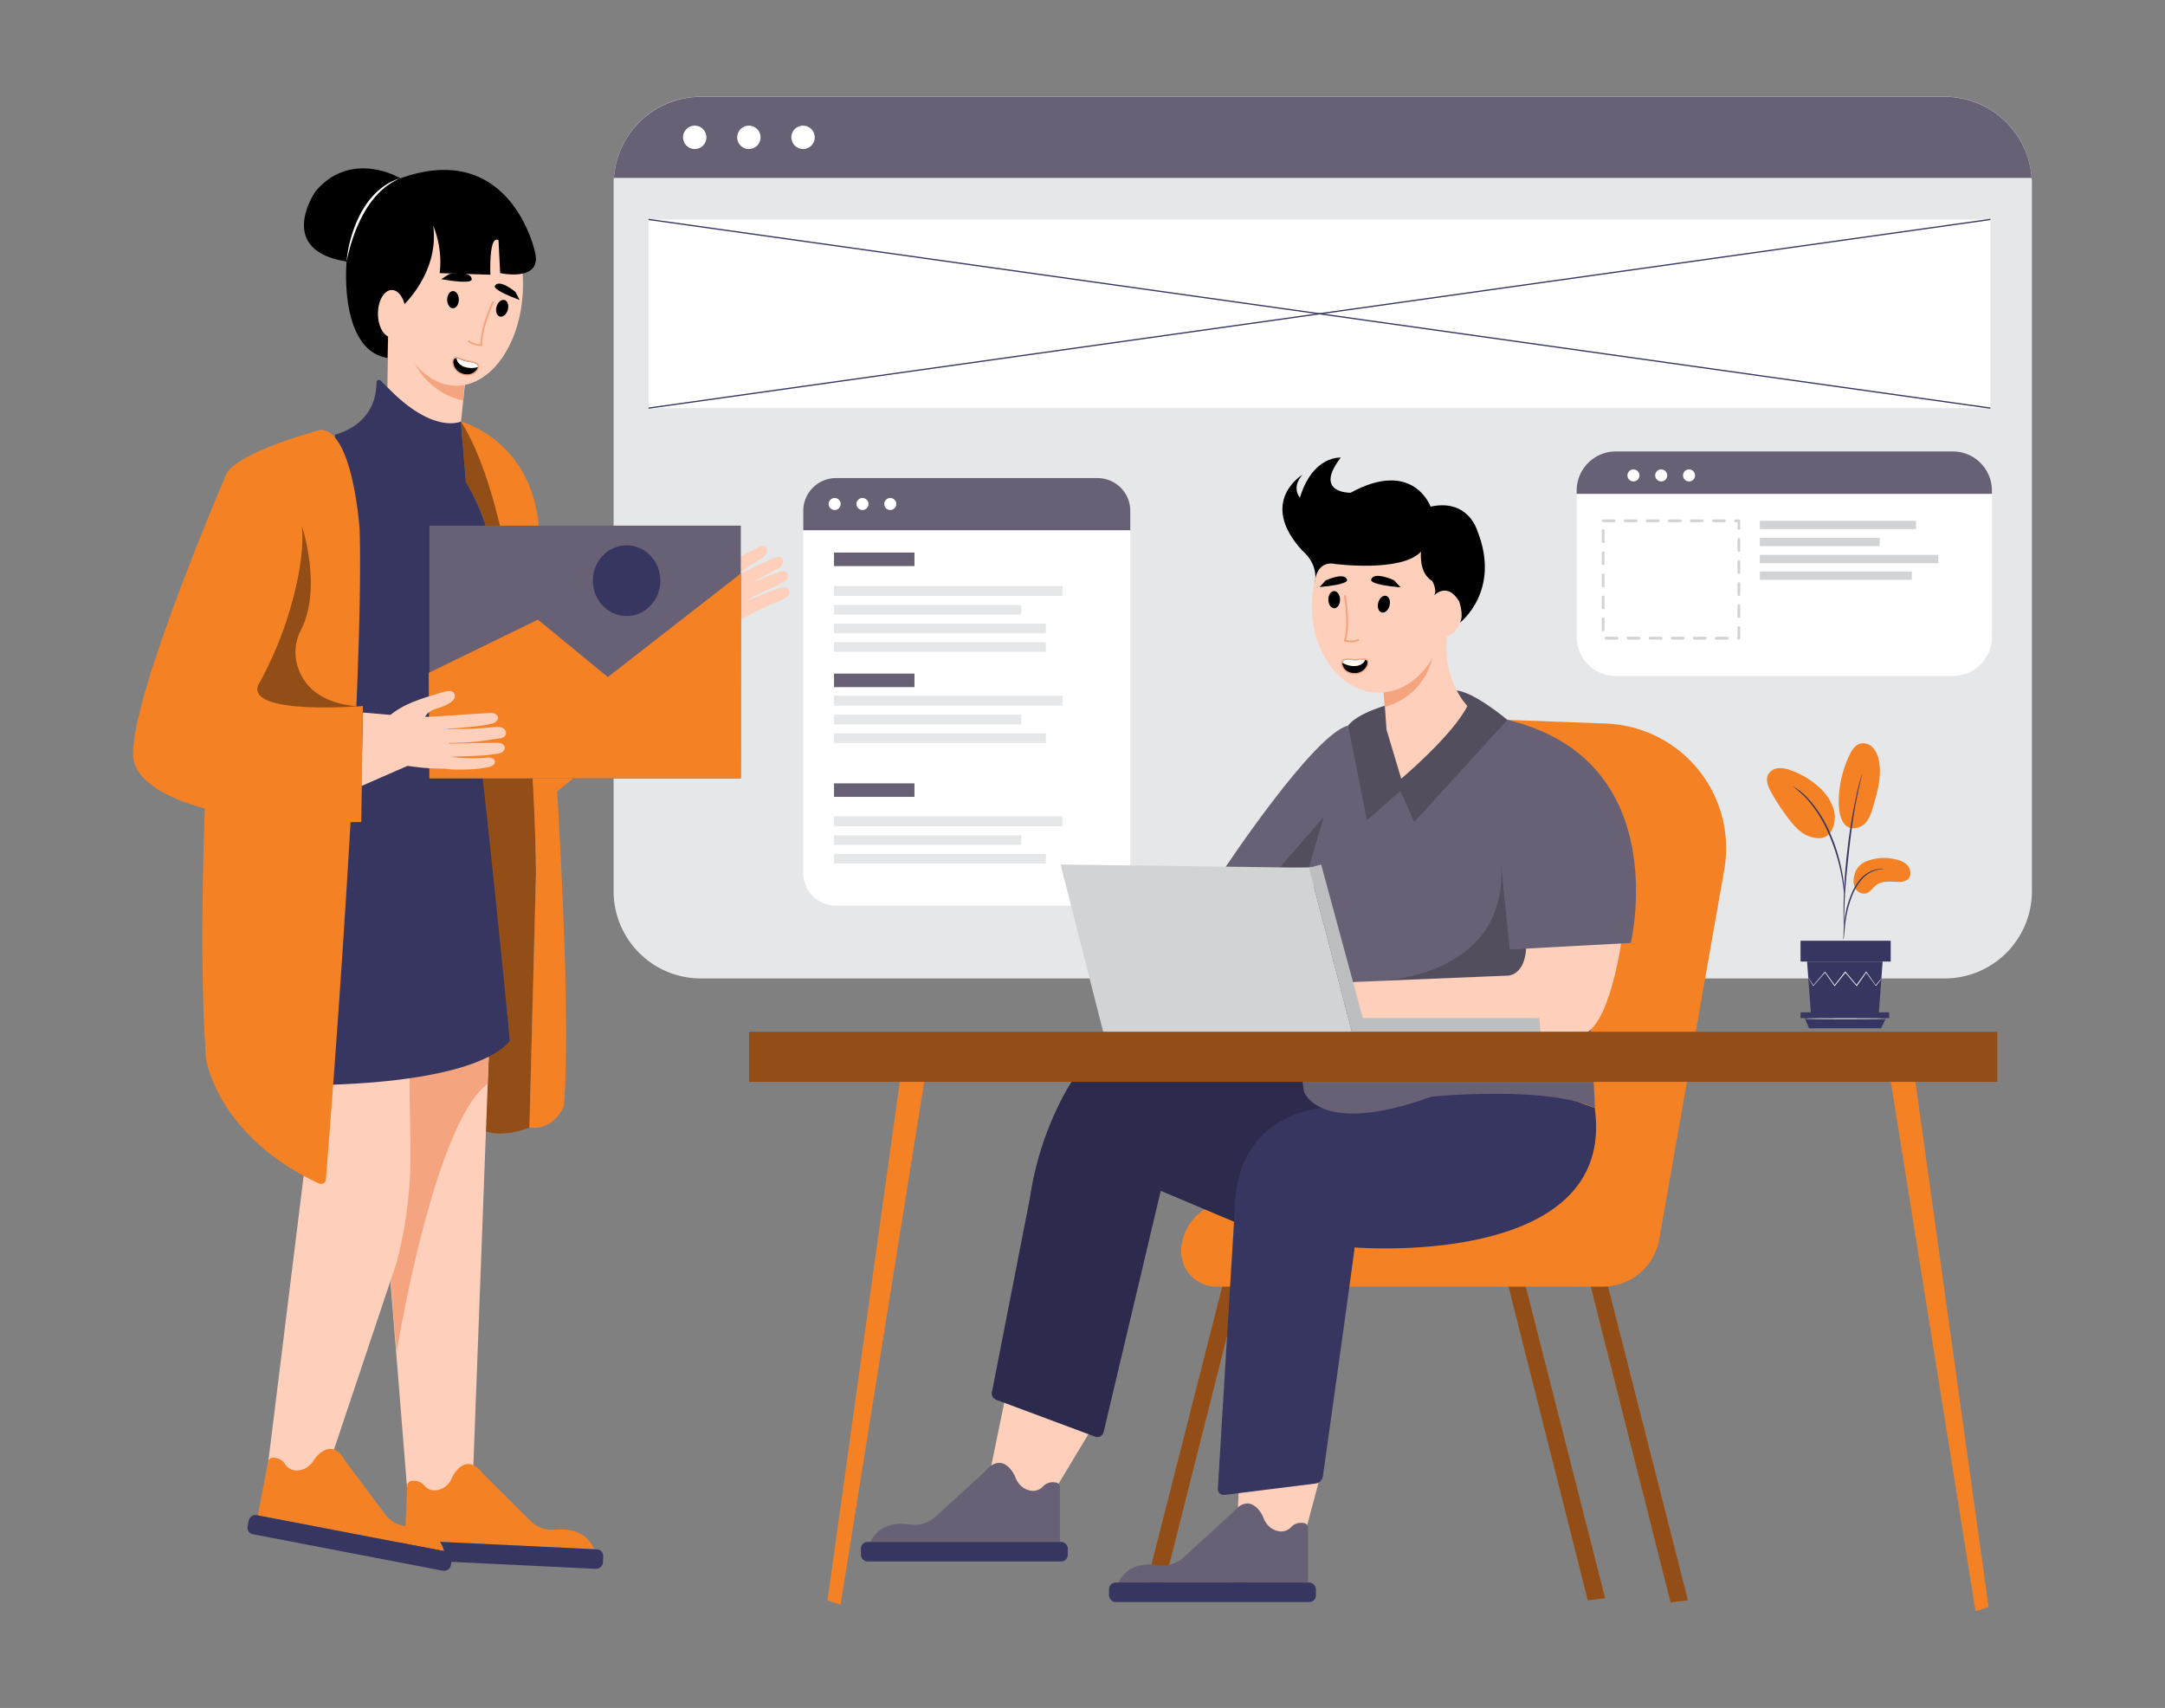 <svg id="ba9a91f8-af81-43f5-8e2e-c03863b0f2bd" data-name="bf9a897b-57c9-498a-a5d1-35b1ae557cf9" xmlns="http://www.w3.org/2000/svg" width="865.76" height="682.89" viewBox="0 0 865.76 682.89"><rect x="0" y="0" width="865.76" height="682.89" fill="#808080" stroke="none"/><polygon points="530.39 507.26 497.29 638.23 490.32 637.41 524.29 503.99 530.39 507.26" fill="#f48225" data-secondary="true"/><polygon points="497.29 508.08 464.18 639.05 457.21 638.23 491.19 504.81 497.29 508.08" fill="#f48225" data-secondary="true"/><polygon points="601.83 508.9 634.93 639.87 641.9 639.05 607.92 505.63 601.83 508.9" fill="#f48225" data-secondary="true"/><polygon points="634.93 509.72 668.03 640.69 675 639.87 641.03 506.44 634.93 509.72" fill="#f48225" data-secondary="true"/><g opacity="0.4"><polygon points="530.39 507.26 497.29 638.23 490.32 637.41 524.29 503.99 530.39 507.26"/><polygon points="497.29 508.08 464.18 639.05 457.21 638.23 491.19 504.81 497.29 508.08"/><polygon points="601.83 508.9 634.93 639.87 641.9 639.05 607.92 505.63 601.83 508.9"/><polygon points="634.93 509.72 668.03 640.69 675 639.87 641.03 506.44 634.93 509.72"/></g><polygon points="395.36 591.1 416.71 604.19 436.74 570.94 403.07 553.62 395.36 591.1" fill="#fed0bc"/><path d="M348,616.52h75.85V594.67a1.92,1.92,0,0,0-1.63-1.91,5.51,5.51,0,0,0-5,1.41,5.4,5.4,0,0,1-4.59,1.9c-2.35-.3-5.27-1.59-6.78-5.88,0,0-4.68-10.74-12.2-1.61l-19.52,17.81A12.42,12.42,0,0,1,364,609.54C359,608.78,351.7,609.17,348,616.52Z" fill="#686175" data-primary="true"/><path d="M812.54,73.52V356.34a34.88,34.88,0,0,1-34.86,34.87H280.24a34.88,34.88,0,0,1-34.86-34.87V73.52a18.19,18.19,0,0,1,.11-2.45,34.83,34.83,0,0,1,34.75-32.42H777.68a34.84,34.84,0,0,1,34.75,32.48A23.75,23.75,0,0,1,812.54,73.52Z" fill="#e6e7e8"/><path d="M602.8,287.83l39.43,1.47a49.88,49.88,0,0,1,48,51.69,51.3,51.3,0,0,1-.72,6.77l-26,147.74A22.89,22.89,0,0,1,641,514.44H486.44a14.12,14.12,0,0,1-14.12-14.12c0-.37,0-.75,0-1.12h0a20.47,20.47,0,0,1,19.29-18.84L553,477Z" fill="#f48225" data-secondary="true"/><path d="M398.22,559.61,438,574.44a2.49,2.49,0,0,0,3.2-1.47,1.71,1.71,0,0,0,.09-.3l22.87-96.56,39.2,16.55L528.65,443V427.33l-98.44,2.61s-13.94,19.17-18.3,48.78l-15.27,78.07A2.5,2.5,0,0,0,398.22,559.61Z" fill="#373660"/><path d="M398.58,559.74l38.95,14.52a3,3,0,0,0,3.82-1.84,1.83,1.83,0,0,0,.08-.25l22.75-96.06,39.2,16.55L528.65,443V427.33l-98.44,2.61s-13.94,19.17-18.3,48.78l-15.2,77.7A2.94,2.94,0,0,0,398.58,559.74Z" opacity="0.2" style="isolation:isolate"/><path d="M812.43,71.13H245.49a34.86,34.86,0,0,1,34.75-32.42H777.68A34.86,34.86,0,0,1,812.43,71.13Z" fill="#686175" data-primary="true"/><path d="M452,204.21V349a13.11,13.11,0,0,1-13.1,13.12H334.31a13.11,13.11,0,0,1-13.1-13.1v0h0V204.21a13.11,13.11,0,0,1,13.1-13.11H438.89A13.11,13.11,0,0,1,452,204.21Z" fill="#fff"/><path d="M452,204.21V212H321.21v-7.75a13.11,13.11,0,0,1,13.1-13.11H438.89A13.11,13.11,0,0,1,452,204.21Z" fill="#686175" data-primary="true"/><rect x="333.51" y="220.94" width="32.18" height="5.4" fill="#686175" data-primary="true"/><rect x="333.51" y="269.33" width="32.18" height="5.4" fill="#686175" data-primary="true"/><rect x="333.51" y="313.21" width="32.18" height="5.4" fill="#686175" data-primary="true"/><rect x="333.51" y="234.31" width="91.39" height="3.96" fill="#e6e7e8"/><rect x="333.51" y="241.88" width="74.91" height="3.86" fill="#e6e7e8"/><rect x="333.51" y="249.33" width="84.72" height="3.86" fill="#e6e7e8"/><rect x="333.51" y="256.77" width="84.72" height="3.86" fill="#e6e7e8"/><rect x="333.51" y="278.19" width="91.39" height="3.96" fill="#e6e7e8"/><rect x="333.51" y="285.76" width="74.91" height="3.86" fill="#e6e7e8"/><rect x="333.51" y="293.21" width="84.72" height="3.86" fill="#e6e7e8"/><rect x="333.51" y="326.37" width="91.39" height="3.96" fill="#e6e7e8"/><rect x="333.51" y="333.95" width="74.91" height="3.86" fill="#e6e7e8"/><rect x="333.51" y="341.4" width="84.72" height="3.86" fill="#e6e7e8"/><path d="M494.67,611.14l1-22.16,32.95-1.21-6.53,24.42S507.74,615.5,494.67,611.14Z" fill="#fed0bc"/><path d="M312,235.08c-1,.37-4.46,1.57-7,2.59l-7,2.71c.36-.2.69-.36.93-.47a78.65,78.65,0,0,1,7.93-4c2-.84,4.41-2.09,5.9-2.81,3.58-1.62,2.78-5.85-1.23-4.38-1,.39-4.88,1.81-7.44,2.89l-2.88,1.16c1.66-1,3.22-1.85,4.42-2.47,2.06-1.15,3.9-2.12,5.37-2.91,3.55-1.81,2.58-6.09-1.35-4.38-1,.46-4.61,2-7.09,3.24l-4,1.94h0l-.52.25-2.77,1.34c-.19.07-.45.18-.75.32,1.81-1.44,3.55-2.71,4.86-3.6,2-1.4,4.1-2.51,5.52-3.5,3.4-2.26,1.9-6.31-1.89-4.09-1,.6-4.87,2.35-7.26,3.9s-5.14,3.33-7,4.5a56.28,56.28,0,0,0-6.2,4.15,9.82,9.82,0,0,1,1.61-2.81c3-3.72,6-6.36,4.28-8.46-1.92-2.36-4.59,1.37-8.31,5a42.6,42.6,0,0,0-9.36,13.3L249.24,254l8.66,25.61L279.34,256a21.61,21.61,0,0,0,9.8-3.76h0c2.37-1.59,8.94-5.64,10.54-6.36,2.94-1.62,6-3,8-3.89s4.29-1.87,5.8-2.54C317.06,237.92,316.06,233.69,312,235.08Z" fill="#fed0bc"/><path d="M489.68,597.72l36.44-4.56a3.31,3.31,0,0,0,2.88-2.83c1.85-13.11,10.39-73.73,12.72-91.57,0,0,105,8.71,96-55.75L551.3,411.65,528.65,443s-34,1.74-34.85,40.07L487,595.21a2.37,2.37,0,0,0,2.23,2.52A2.26,2.26,0,0,0,489.68,597.72Z" fill="#373660"/><path d="M194.18,452.36l.11-30.13s6.69-3.46,9.64-6c0,0-11.19-104.4-15.76-130.53,0,0-3.27-19.6,3.92-35.28,0,0,14.45-24.32-5.8-57.64l-2-24.17s28.24,28,30,180.32l-2.61,101.93S202,455,194.18,452.36Z" fill="#f48225" data-secondary="true"/><path d="M194.18,452.36l.11-30.13s6.69-3.46,9.64-6c0,0-11.19-104.4-15.76-130.53,0,0-3.27-19.6,3.92-35.28,0,0,14.45-24.32-5.8-57.64l-2-24.17s28.24,28,30,180.32l-2.61,101.93S202,455,194.18,452.36Z" opacity="0.4" style="isolation:isolate"/><path d="M162.76,594.59l-13.06-162,45.73-9.8L188.9,596.33S176.7,605.91,162.76,594.59Z" fill="#fed0bc"/><path d="M158.58,540.75S173.2,449.86,195,433.3l.46-11.22s-35.29,9.6-45.74,10.47Z" fill="#f4a57f"/><path d="M106.14,593.72s11.9,3.61,23.22-1.62l29.28-87.43a170.4,170.4,0,0,0,5.5-45.68l-.5-32.53-36.59-1.75Z" fill="#fed0bc"/><polygon points="218.3 265.95 254.24 245.69 264.04 282.93 222.22 316.91 218.3 265.95" fill="#f48225" data-secondary="true"/><path d="M154.92,154.87l.33-22.86,27.12,2,4.57,10.45-2.61,24.18S173.87,174.48,154.92,154.87Z" fill="#fed0bc"/><path d="M528,331.28s-10.45,87.55-6.53,105.19c0,0,5.88,18.3,51,2,0,0,46.39-4.57,65.34,4.58,0,0-3.63-92.44-14.94-123.94-.45-1.25-.92-2.41-1.39-3.47C609,288.16,602.8,287.83,602.8,287.83l-63.7,2.29Z" fill="#686175" data-primary="true"/><path d="M546.62,328,560,316.26l5.55,12.41,37.24-40.84s-14-11.76-20.9-11.76c0,0-35.61,4.58-42.8,14.05Z" fill="#686175" data-primary="true"/><path d="M546.62,328,560,316.26l5.55,12.41,37.24-40.84s-14-11.76-20.9-11.76c0,0-35.61,4.58-42.8,14.05Z" opacity="0.2" style="isolation:isolate"/><path d="M553.15,273.46l1.31,18.29,5.88,19.6S580.92,294,586.8,282.28c0,0-10.13-10.13-8.17-28.09l-3.92-.66Z" fill="#fed0bc"/><path d="M489.45,347.62s35.93-54.23,49.65-57.5l-12.67,56.62Z" fill="#686175" data-primary="true"/><polygon points="511.66 346.96 529.3 326.71 523.42 346.96 511.66 346.96" opacity="0.2" style="isolation:isolate"/><path d="M552.17,392.05s54.23-1.31,47.69-51l3.92,38.55,6.54-.65s.65,9.15-7.19,11.11Z" opacity="0.2" style="isolation:isolate"/><path d="M648.64,374.8s-5,38.15-16.76,38.81l-15.68.65H541.06l-1.3-21.56,63.37-2.61s6.54,0,7.19-11.11Z" fill="#fed0bc"/><polygon points="424.11 345.66 441.75 414.91 541.06 414.26 523.42 346.96 424.11 345.66" fill="#d1d3d4"/><polygon points="544.98 407.07 615.54 407.07 616.2 414.26 541.06 414.26 523.42 346.96 528.32 345.66 544.98 407.07" fill="#bcbec0"/><polygon points="755.15 426.46 789.99 644.24 795.22 642.5 764.73 423.84 755.15 426.46" fill="#f48225" data-secondary="true"/><polygon points="370.97 423.84 336.12 641.63 330.9 639.89 361.39 421.23 370.97 423.84" fill="#f48225" data-secondary="true"/><path d="M154.92,154.87l-2.64-2.64a1,1,0,0,0-1.73.73c0,5.16-1.65,16.4-16.53,20.86l-9.8,260s64,.65,79.71-17.64c0,0-12.42-126.1-14.38-130.67,0,0-3.26-18.3,2.62-32.67,0,0,15-24.83-5.88-60.11l-2-24.17S173.22,173.82,154.92,154.87Z" fill="#373660"/><path d="M127.53,473.2a2,2,0,0,0,2.63-1,1.9,1.9,0,0,0,.16-.61c1.92-23.91,15.32-194.3,13.5-259.84,0,0-2.62-39.86-15.68-39.86,0,0-34.63,9.15-37.9,18.3,0,0-13.72,150.27-7.84,233.25C82.4,423.41,86.79,454.14,127.53,473.2Z" fill="#f48225" data-secondary="true"/><path d="M120.73,210.37s8.28,24.68-.44,41.65a19,19,0,0,0-1.72,12.7c1.68,7.44,7.52,16.81,26.13,17.81,0,0-46.44,4-41.71-9C103,273.54,123,237.84,120.73,210.37Z" opacity="0.4" style="isolation:isolate"/><path d="M225.49,442.35s-3.92,9.8-13.72,8.5l2.61-101.93s-1-134.26-30-180.32c0,0,30.7,7.84,31.36,47C215.69,215.64,230.06,386.17,225.49,442.35Z" fill="#f48225" data-secondary="true"/><path d="M602.8,287.83c67,16,49.33,89.19,49.33,89.19l-48.35,2.61-3.92-38.55Z" fill="#686175" data-primary="true"/><rect x="299.54" y="412.52" width="499.17" height="20.04" fill="#f48225" data-secondary="true"/><rect x="299.54" y="412.52" width="499.17" height="20.04" opacity="0.4" style="isolation:isolate"/><path d="M185.71,153.62l-.48,6.47s-13.66-1.67-20.61-17.25C164.62,142.84,179.48,155.3,185.71,153.62Z" fill="#f4a57f"/><ellipse cx="182.46" cy="113.54" rx="26.69" ry="40.67" fill="#fed0bc"/><path d="M138.59,104.57s-3.27,35.28,16.33,38.54l.33-11.1,5.55-9.48s15-13.39,12.42-32.34a38.45,38.45,0,0,1,2.61,19l20.26.65s-.66-16.33,3.26-13.72l.66,13.07s17.64,3.92,13.72-9.15c0,0-9.8-44.43-53.58-28.75,0,0-19.6-11.76-34,5.23C126.18,76.47,109.84,100,138.59,104.57Z"/><ellipse cx="156.69" cy="125.42" rx="5.55" ry="9.47" fill="#fed0bc"/><path d="M138.59,104.57a50.28,50.28,0,0,1,2-10.24,48,48,0,0,1,4-9.66,40.26,40.26,0,0,1,2.9-4.4,31.92,31.92,0,0,1,3.57-3.87,27.9,27.9,0,0,1,4.23-3.11,24.85,24.85,0,0,1,4.81-2.05A27.53,27.53,0,0,0,151.63,77a37.78,37.78,0,0,0-6.12,8.2,59.05,59.05,0,0,0-4.19,9.41c-.58,1.62-1.08,3.27-1.53,4.94S138.93,102.86,138.59,104.57Z" fill="#fff"/><path d="M553.24,276.05l.47,6.59a26.42,26.42,0,0,0,19.35-21.13S560.31,276.05,553.24,276.05Z" fill="#f4a57f"/><ellipse cx="551.36" cy="242.39" rx="26.79" ry="34.55" fill="#fed0bc"/><ellipse cx="577.45" cy="245.22" rx="7.05" ry="9.17" fill="#fed0bc"/><path d="M525.71,233.28s.27-9.22,8-7.81c0,0,26.79,3.53,34.55-4.93,0,0-1.09,8.49,4.46,11.76,0,0,2.29,3.92.65,5.88,0,0,5.23-5.88,10.13,2.28,0,0,2,5.56.33,8.5,0,0,16.66-12.74,6.86-36.92,0,0-3.6-12.74-18.62-9.47,0,0-6.86-19.27-32-5.55,0,0-15,.32-3.92-14.05,0,0-11.11-1-16.33,16,0,0-3.6-3.92,1-9.15,0,0-18,10.78,0,30.38C520.81,220.21,527.51,225.34,525.71,233.28Z"/><path d="M447.24,632.75h75.85V610.91a1.93,1.93,0,0,0-1.63-1.92,5.52,5.52,0,0,0-5,1.42,5.44,5.44,0,0,1-4.59,1.89c-2.36-.29-5.27-1.59-6.79-5.87,0,0-4.67-10.75-12.2-1.61l-19.52,17.8a12.31,12.31,0,0,1-10.15,3.15C458.23,625,450.91,625.4,447.24,632.75Z" fill="#686175" data-primary="true"/><rect x="443.48" y="632.75" width="82.74" height="7.79" rx="2.6" fill="#373660"/><rect x="344.26" y="616.52" width="82.74" height="7.79" rx="2.6" fill="#373660"/><path d="M237.63,619.42l-75.76-3.64,1-21.83a1.9,1.9,0,0,1,1.71-1.83,5.52,5.52,0,0,1,4.91,1.65,5.41,5.41,0,0,0,4.5,2.11c2.36-.17,5.34-1.33,7-5.54,0,0,5.19-10.5,12.27-1L212,608a12.35,12.35,0,0,0,10,3.64C227,611.16,234.31,611.9,237.63,619.42Z" fill="#f48225" data-secondary="true"/><rect x="195.94" y="580.14" width="7.79" height="82.74" rx="2.6" transform="translate(-430.54 791.3) rotate(-87.25)" fill="#373660"/><path d="M177.6,620.18l-74.49-14.31,4.12-21.46a1.93,1.93,0,0,1,2-1.57,5.52,5.52,0,0,1,4.63,2.33A5.44,5.44,0,0,0,118,587.9c2.36.15,5.47-.57,7.77-4.49,0,0,6.62-9.67,12.28.72l15.81,21.17a12.35,12.35,0,0,0,9.37,5C168.26,610.5,175.37,612.26,177.6,620.18Z" fill="#f48225" data-secondary="true"/><rect x="135.98" y="575.55" width="7.79" height="82.74" rx="2.6" transform="translate(-492.35 637.94) rotate(-79.13)" fill="#373660"/><path d="M537.68,256.51h0l-.39-.11.13-.39c2-6,0-17.81,0-17.92l.75-.14c.09.48,2,11.6.13,17.9a8.37,8.37,0,0,0,4.9-.33l.32.7A9.49,9.49,0,0,1,537.68,256.51Z" fill="#f4a57f"/><ellipse cx="553.4" cy="241.56" rx="3.44" ry="2.34" transform="translate(180.31 716.34) rotate(-75.42)"/><ellipse cx="533.52" cy="239.76" rx="2.34" ry="3.44" transform="translate(-3.21 7.29) rotate(-0.78)"/><path d="M557.47,232s-8.22-3.8-9.16-.2c0,0-1.15,1.89,11.79,3.07Z"/><path d="M530.14,232.05s7.68-3.55,8.56-.18c0,0,1.07,1.76-11,2.86Z"/><path d="M544.05,263.35c-.55,0-1.16.1-1.81.11a13.24,13.24,0,0,1-1.9-.08c-1.73-.11-3.36-.22-4,1.05a3,3,0,0,0,.31,2.34,5.08,5.08,0,0,0,3.62,2.69,7.38,7.38,0,0,0,1.69.14,5.78,5.78,0,0,0,4.32-2.14,3.78,3.78,0,0,0,1-2.94,1.41,1.41,0,0,0-1.19-1.18A8.19,8.19,0,0,0,544.05,263.35Z" fill="#f4a57f"/><path d="M542.24,264c-2.44,0-4.78-.63-5.38.68-.44.93.74,4.56,5.12,4.44,3.07-.1,5.12-2.76,4.81-4.49C546.57,263.3,544.68,264,542.24,264Z"/><path d="M536.86,264.65a1,1,0,0,0-.07.34c3.49,2.12,8.15,1.68,9.1-1.16-.82-.12-2.12.13-3.65.14C539.8,264,537.46,263.34,536.86,264.65Z" fill="#fff"/><path d="M192.44,138.36h.46V138c-.41-6.35,4.65-17.19,4.71-17.3l-.7-.33c-.21.45-5,10.68-4.8,17.25a8.52,8.52,0,0,1-4.64-1.59l-.5.58A9.54,9.54,0,0,0,192.44,138.36Z" fill="#f4a57f"/><ellipse cx="181.14" cy="119.82" rx="3.44" ry="2.34" transform="translate(59.59 299.8) rotate(-89.45)"/><ellipse cx="200.81" cy="123.26" rx="3.44" ry="2.34" transform="translate(27.2 282.56) rotate(-74.08)"/><path d="M179.73,109.54s8.93-1.52,8.9,2.2c0,0,.61,2.13-12.18-.11Z"/><path d="M206.11,116.71s-6.5-5.43-8.22-2.41c0,0-1.5,1.43,9.89,5.65Z"/><path d="M184.51,143.3a17.14,17.14,0,0,0,1.71.57c.63.18,1.25.31,1.86.43,1.7.34,3.3.66,3.54,2a3,3,0,0,1-.91,2.18,5.09,5.09,0,0,1-4.19,1.65,6.75,6.75,0,0,1-1.67-.31,5.77,5.77,0,0,1-3.62-3.19,3.85,3.85,0,0,1-.18-3.1,1.43,1.43,0,0,1,1.46-.82A8.21,8.21,0,0,1,184.51,143.3Z" fill="#f4a57f"/><path d="M186.09,144.37c2.35.66,4.78.64,5,2.06.18,1-1.91,4.21-6.11,2.95-2.93-.9-4.22-4-3.47-5.59C182.09,142.59,183.74,143.72,186.09,144.37Z"/><path d="M191.11,146.43a2,2,0,0,1,0,.35c-3.92,1.13-8.31-.51-8.49-3.5.82.1,2,.69,3.49,1.09C188.44,145,190.87,145,191.11,146.43Z" fill="#fff"/><path d="M796.55,196.13v58.52a15.63,15.63,0,0,1-15.63,15.63H646.13a15.63,15.63,0,0,1-15.64-15.62h0V196.13a15.66,15.66,0,0,1,15.64-15.64H780.91a15.64,15.64,0,0,1,15.64,15.64Z" fill="#fff"/><path d="M796.55,196.13v1.34H630.49v-1.34a15.66,15.66,0,0,1,15.64-15.64H780.91a15.64,15.64,0,0,1,15.64,15.64Z" fill="#686175" data-primary="true"/><path d="M654.89,191.78a2.4,2.4,0,1,1,0-3.39h0A2.41,2.41,0,0,1,654.89,191.78Z" fill="#fff"/><path d="M666,191.78a2.4,2.4,0,1,1,0-3.39h0A2.41,2.41,0,0,1,666,191.78Z" fill="#fff"/><path d="M677.13,191.78a2.4,2.4,0,1,1,0-3.39h0A2.41,2.41,0,0,1,677.13,191.78Z" fill="#fff"/><path d="M335.47,203.21a2.4,2.4,0,1,1,0-3.39h0A2.41,2.41,0,0,1,335.47,203.21Z" fill="#fff"/><path d="M346.59,203.21a2.4,2.4,0,1,1,0-3.39h0A2.41,2.41,0,0,1,346.59,203.21Z" fill="#fff"/><path d="M357.71,203.21a2.4,2.4,0,1,1,0-3.39h0A2.41,2.41,0,0,1,357.71,203.21Z" fill="#fff"/><path d="M281.12,58.22a4.67,4.67,0,1,1,0-6.61h0A4.7,4.7,0,0,1,281.12,58.22Z" fill="#fff"/><path d="M302.77,58.22a4.67,4.67,0,1,1,0-6.61h0A4.68,4.68,0,0,1,302.77,58.22Z" fill="#fff"/><path d="M324.43,58.22a4.67,4.67,0,1,1,0-6.61h0A4.68,4.68,0,0,1,324.43,58.22Z" fill="#fff"/><rect x="641.08" y="208.23" width="54.28" height="46.92" fill="none" stroke-dasharray="4.41" stroke-linecap="round" stroke-linejoin="round" stroke-width="1.1" stroke="#d1d3d4"/><rect x="703.74" y="208.23" width="62.47" height="3.3" fill="#d1d3d4"/><rect x="703.74" y="215.06" width="47.92" height="3.29" fill="#d1d3d4"/><rect x="703.74" y="221.86" width="71.35" height="3.33" fill="#d1d3d4"/><rect x="703.74" y="228.49" width="60.76" height="3.33" fill="#d1d3d4"/><rect x="259.36" y="87.74" width="536.57" height="75.43" fill="#fff"/><rect x="171.71" y="210.17" width="124.54" height="101.04" fill="#686175" data-primary="true"/><polygon points="171.71 311.21 171.44 269.03 215.09 247.76 243.08 270.71 296.43 229.17 296.25 311.21 171.71 311.21" fill="#f48225" data-secondary="true"/><polyline points="160.15 286.2 145.12 284.89 144.47 314.3 165.38 305.15" fill="#fed0bc"/><path d="M173,306.68s5.78.9,8.39,1c2.82.05,5.82,0,7.79-.15a36.37,36.37,0,0,0,6.88-1c3.15-1.1,2-4-1.21-3.65-1.1.11-3.71.32-5.93.3a66.71,66.71,0,0,1-6.92-.39c-2.28-.28-5-.33-7.3-1.32C173.45,302.34,173,306.68,173,306.68Z" fill="#fed0bc"/><path d="M173.66,303.46a64.54,64.54,0,0,1,10-1c3.43-.12,6.43-.24,8.65-.35a62.63,62.63,0,0,0,6.83-.79c3.77-.65,3.61-4.38-.46-4.34-1.08,0-4.12.07-6.83.09s-6.2.16-8.25.2a90.49,90.49,0,0,0-9.46.43C172.05,298.89,173.66,303.46,173.66,303.46Z" fill="#fed0bc"/><path d="M171.23,292.7a64.63,64.63,0,0,1,9.89-1.46c3.43-.27,6.42-.54,8.63-.75a62.18,62.18,0,0,0,6.8-1.12c3.73-.81,3.38-4.52-.68-4.31-1.08.08-4.11.27-6.81.42s-6.18.44-8.24.59a87.26,87.26,0,0,0-9.41.86C169.41,288.23,171.23,292.7,171.23,292.7Z" fill="#fed0bc"/><path d="M175.42,297.12c2.67,0,6.31-.09,9.53-.2a80.8,80.8,0,0,0,8.92-.83c2.33-.34,4.23-.66,6-.86,3.7-.37,3.1-4.66-.73-4.57-1.33,0-4.42.31-7,.49-2.87.19-5.42.27-7.38.31-3.51,0-9.15.26-9.16.3C173.85,293,175.42,297.12,175.42,297.12Z" fill="#fed0bc"/><path d="M169.71,288.56s-20.45,4.83-16.32,0c5-5.8,12.43-8.39,19.23-10.46,5.13-1.54,8.36-3,9.21-.37.71,2.25-2.65,4.24-7.41,5.65C169.05,285,169.71,288.56,169.71,288.56Z" fill="#fed0bc"/><path d="M154.18,304.13c5.15,2,16.74,3.37,23.18,3.15a10.49,10.49,0,0,0,2.06-6c.26-5.32-.58-13.2-2.72-14.93-4.11.43-13.6.14-19.56.82C147.61,288.23,149.84,302.42,154.18,304.13Z" fill="#fed0bc"/><path d="M90.24,190.16S45.81,293.39,54.31,306.45c0,0,6.53,24.18,90.16,22.22l.65-46.39s-47,3.92-41.81-8.49c0,0,19-32,17-63.38Z" fill="#f48225" data-secondary="true"/><ellipse cx="250.57" cy="232.17" rx="13.5" ry="14.14" fill="#373660"/><path d="M745.42,344.79a18.73,18.73,0,0,1,11.59-1.4c2.1.34,4.31,1,5.73,2.58s1.73,4.37.06,5.73a5.56,5.56,0,0,1-3.61.91c-3.07,0-6.46-.58-8.91,1.27-1.4,1.05-2.33,2.8-4,3.32a4,4,0,0,1-4.31-1.94,6.73,6.73,0,0,1-.49-5A7.61,7.61,0,0,1,745.42,344.79Z" fill="#f48225" data-secondary="true"/><path d="M737.34,329.2c2.16,3.08,6.35,2.06,8.3.18s2.75-4.61,3.5-7.2c1.73-5.94,3.45-12.16,2.17-18.21a10.18,10.18,0,0,0-2.33-5,5.26,5.26,0,0,0-5-1.66c-2.11.55-3.45,2.58-4.38,4.59a43.4,43.4,0,0,0-4.3,18.63c0,3,.33,6.14,2,8.61" fill="#f48225" data-secondary="true"/><path d="M731.42,333.62a11.21,11.21,0,0,0,1.73-10.35,19.87,19.87,0,0,0-6.1-8.86A33,33,0,0,0,716.13,308a11.68,11.68,0,0,0-4.92-.86,5.15,5.15,0,0,0-4.13,2.5c-1.16,2.19-.05,4.86,1.14,7a85.17,85.17,0,0,0,7.18,10.94c2.16,2.77,4.62,5.51,7.91,6.76s6.68,1.11,8.42-1.16" fill="#f48225" data-secondary="true"/><path d="M737.2,375.66a7.37,7.37,0,0,0,.2-1.41c.09-1,.22-2.29.37-3.82a55.66,55.66,0,0,1,.86-5.6,43.75,43.75,0,0,1,2-6.61,24.6,24.6,0,0,1,3.37-6,12.76,12.76,0,0,1,4.31-3.55,11.9,11.9,0,0,1,3.59-1.12,5.9,5.9,0,0,0,1.39-.2,6.65,6.65,0,0,0-1.41,0,11.09,11.09,0,0,0-3.75,1,12.68,12.68,0,0,0-4.58,3.57,23.83,23.83,0,0,0-3.44,6.1,40.52,40.52,0,0,0-2,6.72,49.15,49.15,0,0,0-.75,5.67c-.12,1.62-.16,2.93-.18,3.84A5.55,5.55,0,0,0,737.2,375.66Z" fill="#373660"/><path d="M737.46,372.72a2.43,2.43,0,0,0,0-.66v-1.85c0-1.61,0-3.95.09-6.83.13-5.75.63-11.95,1.59-20.68.86-8.21,2.13-17.78,3.45-24,.27-1.42.55-2.69.81-3.8s.46-2.08.66-2.87.33-1.32.44-1.8a2.77,2.77,0,0,0,.11-.64,3.42,3.42,0,0,0-.22.61c-.15.46-.32,1.06-.54,1.78s-.49,1.73-.76,2.84-.61,2.38-.86,3.79a211.82,211.82,0,0,0-3.59,22.26,218.38,218.38,0,0,0-1.43,22.5c0,2.89,0,5.23.1,6.85.06.75.09,1.36.12,1.85A2.35,2.35,0,0,0,737.46,372.72Z" fill="#373660"/><path d="M737.5,357.33a12.56,12.56,0,0,0,0-1.94c-.11-1.75-.31-3.51-.59-5.24a69.14,69.14,0,0,0-1.73-7.67,62,62,0,0,0-3.2-9.05,48.18,48.18,0,0,0-9.4-14.65,23.94,23.94,0,0,0-2.21-2.06,10.62,10.62,0,0,0-1-.8l-.86-.58a12,12,0,0,0-1.64-1,56.25,56.25,0,0,1,5.35,4.77,50.55,50.55,0,0,1,9.17,14.59,71.38,71.38,0,0,1,3.22,9,70.42,70.42,0,0,1,1.82,7.59c.43,2.18.63,4,.77,5.17A11.75,11.75,0,0,0,737.5,357.33Z" fill="#373660"/><polygon points="722.63 384.46 724.18 405.57 751.3 405.57 752.84 384.46 722.63 384.46" fill="#373660"/><rect x="720.01" y="376.14" width="36.06" height="8.32" fill="#373660"/><polygon points="720.02 404.76 720.02 407.07 721.71 407.07 755.48 407.07 755.48 404.76 720.02 404.76" fill="#373660"/><polygon points="723.38 411.13 721.71 407.07 754.18 407.07 752.25 411.13 723.38 411.13" fill="#373660"/><path d="M752.33,391.36s0,.08-.13.2-.28.35-.4.53l-1.58,2.05-.07.09-.07-.1-3.9-5.39h.22l-3.8,5.4-.12.17-.13-.16-4.53-5.39h.26l-.25.32-4.05,5.06-.13.17-.13-.18c-1.38-1.94-2.66-3.75-3.82-5.4h.22l-4.71,5.41-.09.1-.06-.1c-.62-1-1.12-1.87-1.47-2.47l-.38-.67a.7.7,0,0,1-.11-.23,1.37,1.37,0,0,1,.15.21c.12.16.25.38.42.64l1.55,2.43h-.15l4.63-5.43.12-.13.1.14,3.87,5.38h-.26l4-5.14.25-.31.13-.17.13.17,4.51,5.39h-.25l3.85-5.37.11-.15.11.15,3.8,5.43H750l1.63-2c.18-.2.33-.37.44-.51Z" fill="#fff"/><path d="M754.58,407.29c0,.1-7.38.18-16.49.18s-16.49-.08-16.49-.18,7.39-.16,16.49-.16S754.58,407.21,754.58,407.29Z" fill="#fff"/><line x1="259.36" y1="163.17" x2="795.93" y2="87.74" fill="none" stroke="#373660" stroke-miterlimit="10" stroke-width="0.5"/><line x1="259.36" y1="87.74" x2="795.93" y2="163.17" fill="none" stroke="#373660" stroke-miterlimit="10" stroke-width="0.5"/></svg>